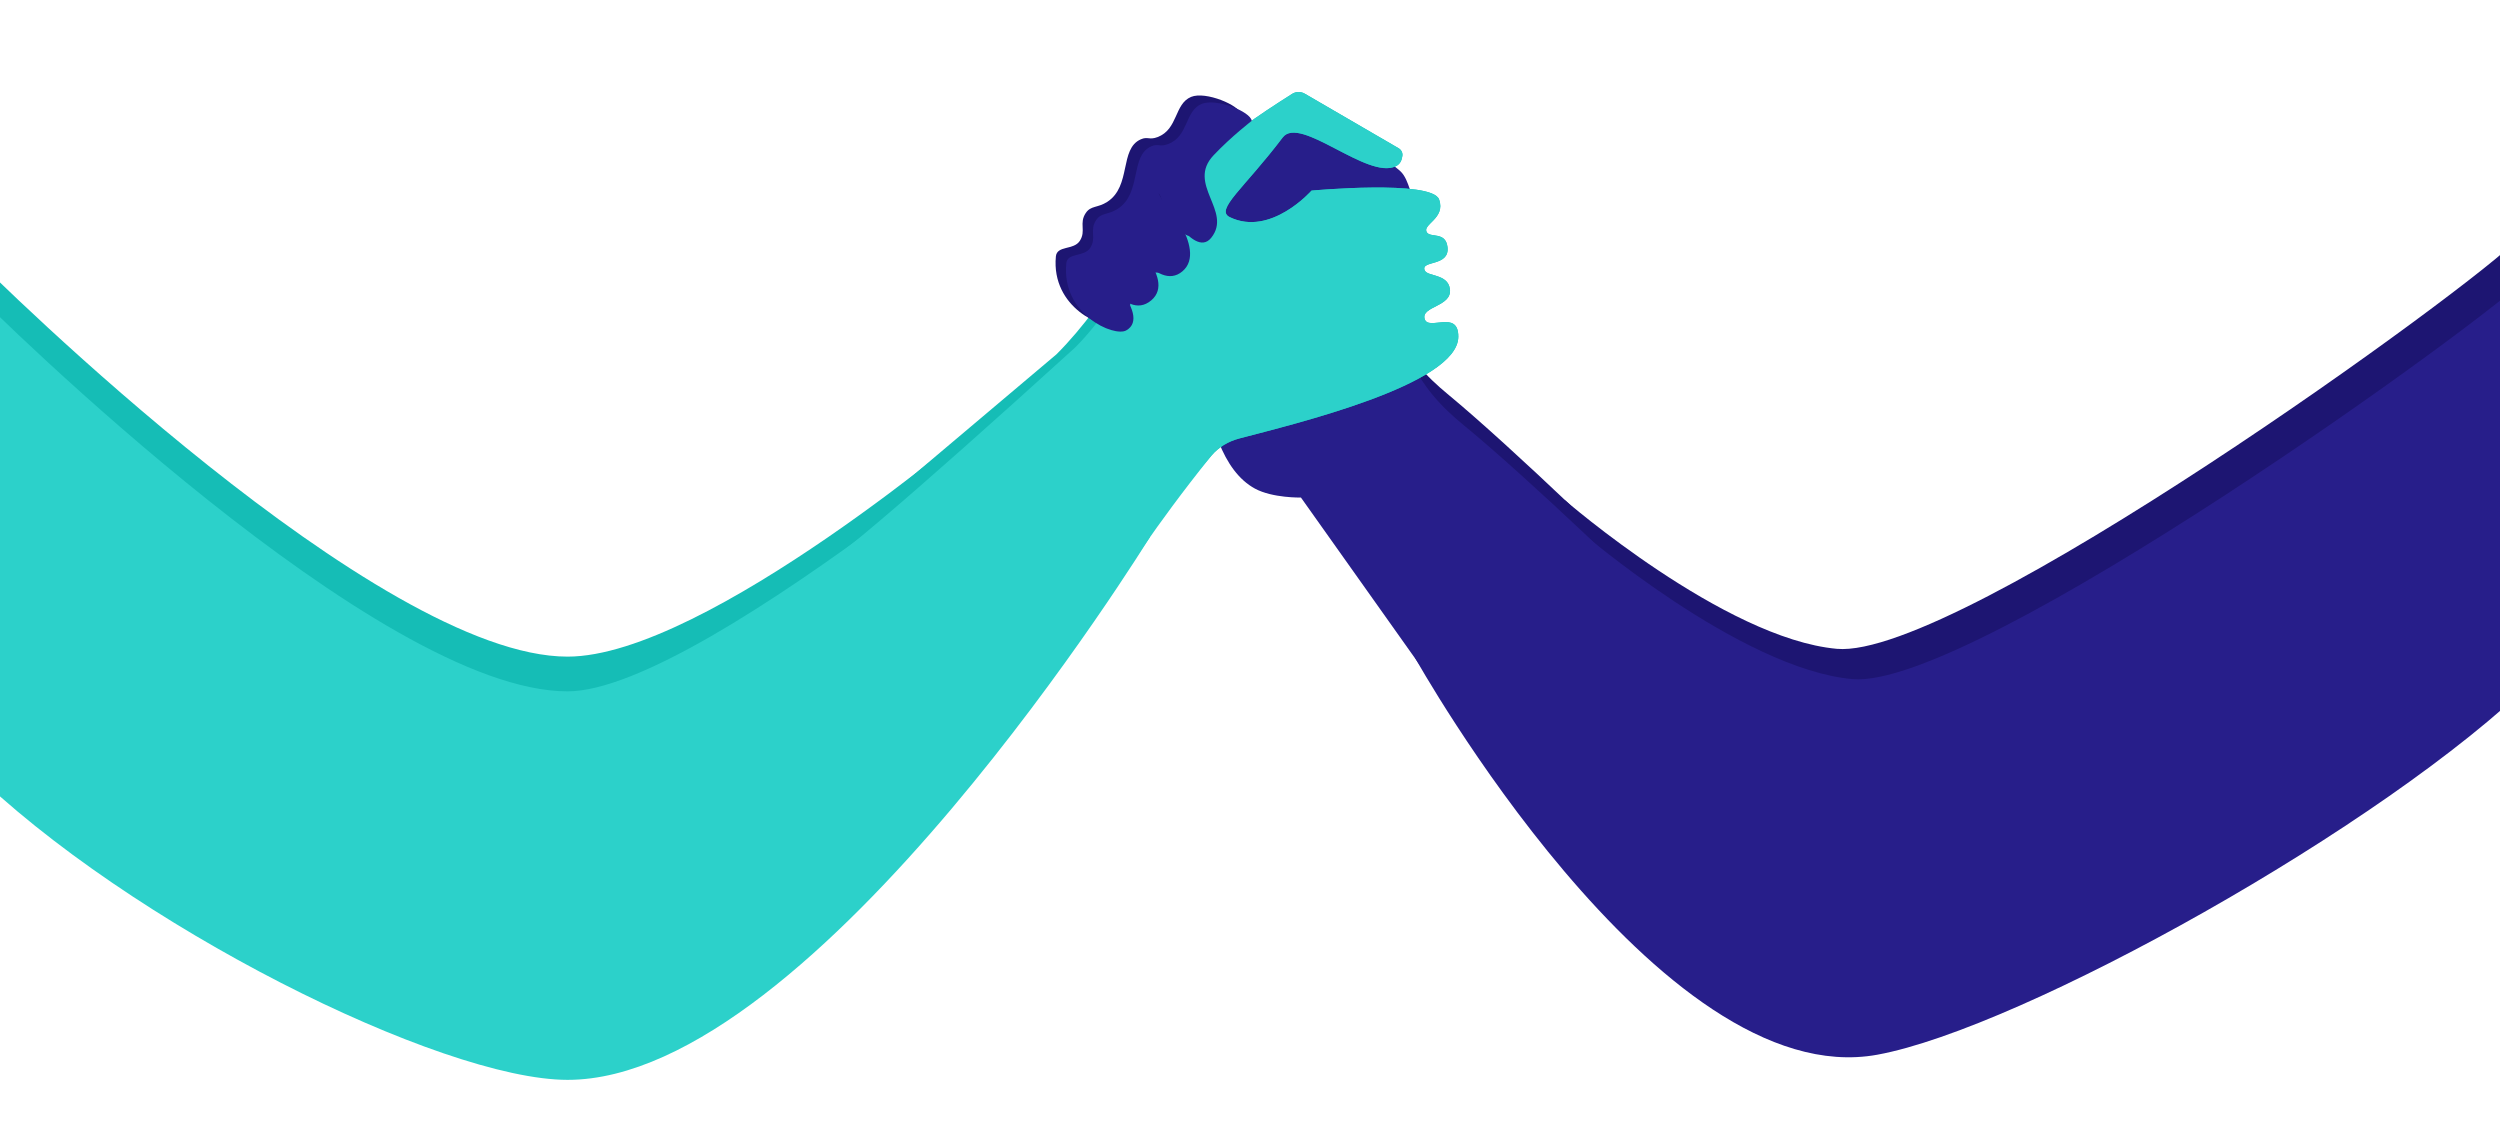 <?xml version="1.0" encoding="UTF-8"?>
<svg width="1440px" height="656px" viewBox="0 0 1440 656" version="1.1" xmlns="http://www.w3.org/2000/svg" xmlns:xlink="http://www.w3.org/1999/xlink">
    <!-- Generator: Sketch 51.1 (57501) - http://www.bohemiancoding.com/sketch -->
    <title>Artboard 1</title>
    <desc>Created with Sketch.</desc>
    <defs></defs>
    <g id="Artboard-1" stroke="none" stroke-width="1" fill="none" fill-rule="evenodd">
        <rect id="Rectangle" x="0" y="0" width="1451" height="1024"></rect>
        <g id="Group" transform="translate(-18, 53)">
            <path d="M972,286.373 C958.362,272.058 890.745,206.184 851.538,173.724 C840.801,164.835 826.963,151.504 819.546,131.213 C808.466,100.901 840.343,77.286 826.501,51.344 C821.507,41.984 813.425,36.422 807.028,32.02 C801.015,27.883 779.918,13.366 758.345,17.85 C735.258,22.649 725.51,50.669 718.008,71.955 C702.125,117.02 694.773,190.872 731.917,211.082 C742.068,216.606 758.345,216.235 758.345,216.235 L872.896,379 L972,286.373 Z" id="Fill-1" fill="#1D1572"></path>
            <path d="M0,92 C16.823,109.36 235.895,325.219 344.92,325.219 C424.799,325.219 584.842,187.805 584.842,187.805 L679,256.003 C679,256.003 487.892,549 344.92,549 C272.098,549 92.347,459.908 0,368.977 L0,92 Z" id="Fill-5" fill="#15BDB6"></path>
            <path d="M1469,84 C1445.446,110.145 1145.905,327.107 1075.986,320.723 C1011.175,314.808 919.124,234.885 919.124,234.885 L824,308.259 C824,308.259 964.446,561.672 1090.346,538.503 C1173.526,523.196 1382.936,405.905 1469,320.723 L1469,84 Z" id="Fill-7" fill="#1D1572"></path>
            <path d="M981,303.141 C967.362,288.944 899.745,223.616 860.538,191.425 C849.801,182.61 835.963,169.389 828.546,149.266 C817.466,119.206 849.343,95.786 835.501,70.059 C830.507,60.776 829.828,50.731 824.816,45.817 C819.803,40.904 783.832,15.182 762.26,19.628 C739.173,24.387 737.324,25.368 721.441,70.059 C705.557,114.75 703.773,208.431 740.917,228.474 C751.068,233.952 767.345,233.584 767.345,233.584 L881.896,395 L981,303.141 Z" id="Fill-1" fill="#271E8A"></path>
            <path d="M1478,103 C1454.446,128.973 1154.905,344.508 1084.986,338.166 C1020.175,332.289 928.124,252.892 928.124,252.892 L833,325.784 C833,325.784 973.446,577.53 1099.346,554.513 C1182.526,539.307 1391.936,422.787 1478,338.166 L1478,103 Z" id="Fill-7" fill="#271E8A"></path>
            <path d="M500,257.889 L626.541,151.068 C657.931,119.736 679.212,74.752 708.315,42.762 C723.269,26.324 742.866,13.415 762.264,1.07 C764.427,-0.306 767.277,-0.359 769.5,0.934 L823.544,32.344 C825.181,33.295 826.047,35.042 825.778,36.805 C825.404,39.268 824.631,41.466 821.965,42.762 C805.665,50.687 766.741,13.092 756.824,26.198 C734.648,55.504 717.647,67.841 726.333,72.068 C749.894,83.536 773.455,56.778 773.455,56.778 C773.455,56.778 842.754,50.407 846.913,61.875 C850.953,73.019 836.569,76.339 839.982,80.987 C842.173,83.971 850.692,80.405 851.762,89.27 C853.149,100.737 836.273,96.801 838.596,102.649 C840.114,106.467 851.934,104.538 853.149,113.479 C854.536,123.672 836.515,123.323 838.596,130.681 C840.632,137.878 858,125.113 858,140.874 C858,168.631 763.064,191.291 731.827,199.562 C725.543,201.227 719.975,204.625 715.888,209.32 C678.9,251.801 592.408,362 592.408,362 L500,257.889 Z" id="Fill-3" fill="#15BDB6"></path>
            <path d="M0,112 C16.823,129.36 235.895,345.219 344.92,345.219 C424.799,345.219 657.713,142.307 657.713,142.307 L680.359,256.351 C680.359,256.351 487.892,569 344.92,569 C272.098,569 92.347,479.908 0,388.977 L0,112 Z" id="Fill-5" fill="#2CD1CA"></path>
            <path d="M479.323,281.112 C487.895,279.679 540.507,235.069 637.159,147.282 C668.549,115.951 679.212,74.752 708.315,42.762 C723.269,26.324 742.866,13.415 762.264,1.07 C764.427,-0.306 767.277,-0.359 769.5,0.934 L823.544,32.344 C825.181,33.295 826.047,35.042 825.778,36.805 C825.404,39.268 824.631,41.466 821.965,42.762 C805.665,50.687 766.741,13.092 756.824,26.198 C734.648,55.504 717.647,67.841 726.333,72.068 C749.894,83.536 773.455,56.778 773.455,56.778 C773.455,56.778 842.754,50.407 846.913,61.875 C850.953,73.019 836.569,76.339 839.982,80.987 C842.173,83.971 850.692,80.405 851.762,89.27 C853.149,100.737 836.273,96.801 838.596,102.649 C840.114,106.467 851.934,104.538 853.149,113.479 C854.536,123.672 836.515,123.323 838.596,130.681 C840.632,137.878 858,125.113 858,140.874 C858,168.631 763.064,191.291 731.827,199.562 C725.543,201.227 719.759,204.504 715.888,209.32 C680.568,253.255 666.298,278.428 664.567,278.428 C532.499,281.651 470.751,282.546 479.323,281.112 Z" id="Fill-3" fill="#2CD1CA"></path>
            <path d="M704.055,2.819 C694.318,6.895 696.637,21.458 684.757,25.963 C679.874,27.816 679.193,25.464 675.109,27.25 C662.664,32.689 669.789,54.167 655.811,63.254 C650.27,66.856 646.355,65.298 643.406,69.683 C639.387,75.659 643.745,79.929 639.96,85.756 C636.402,91.235 626.786,88.225 626.177,94.757 C623.42,124.331 653.744,137.19 660.636,133.332 C676.538,124.432 642.028,92.828 642.028,92.828 C642.028,92.828 659.177,129.485 675.109,115.973 C690.27,103.115 658.568,76.112 658.568,76.112 C658.568,76.112 677.866,112.116 693.028,99.258 C708.189,86.399 679.243,54.253 679.243,54.253 C679.243,54.253 698.977,93.143 709.568,79.97 C721.973,64.54 695.122,49.123 710.946,32.393 C721.284,21.463 733,13.105 733,13.105 C732.326,7.691 712.34,-0.651 704.055,2.819 Z" id="Fill-9" fill="#1D1572"></path>
            <g id="Group-2" transform="translate(632, 6)" fill="#271E8A">
                <path d="M78.131,0.858 C68.384,4.933 70.706,19.492 58.814,23.996 C53.926,25.848 53.244,23.497 49.156,25.282 C36.7,30.72 43.832,52.191 29.84,61.275 C24.294,64.876 20.375,63.318 17.423,67.702 C13.4,73.676 17.762,77.945 13.974,83.77 C10.412,89.248 0.786,86.239 0.177,92.769 C-2.583,122.334 27.771,135.189 34.67,131.333 C50.587,122.435 16.043,90.84 16.043,90.84 C16.043,90.84 33.209,127.486 49.156,113.979 C64.333,101.124 32.6,74.129 32.6,74.129 C32.6,74.129 51.916,110.123 67.093,97.268 C82.269,84.413 53.295,52.277 53.295,52.277 C53.295,52.277 73.048,91.155 83.649,77.986 C96.066,62.56 69.189,47.148 85.029,30.424 C95.377,19.497 107,10.614 107,10.614 C106.325,5.201 86.424,-2.61 78.131,0.858 Z" id="Fill-9"></path>
                <rect id="Rectangle-2" fill-rule="nonzero" x="14" y="89" width="23" height="28"></rect>
                <rect id="Rectangle-2" fill-rule="nonzero" x="31" y="70" width="23" height="28"></rect>
                <polygon id="Rectangle-2" fill-rule="nonzero" points="52 47 75 47 70.593 77 60.606 71.922"></polygon>
            </g>
        </g>
    </g>
</svg>